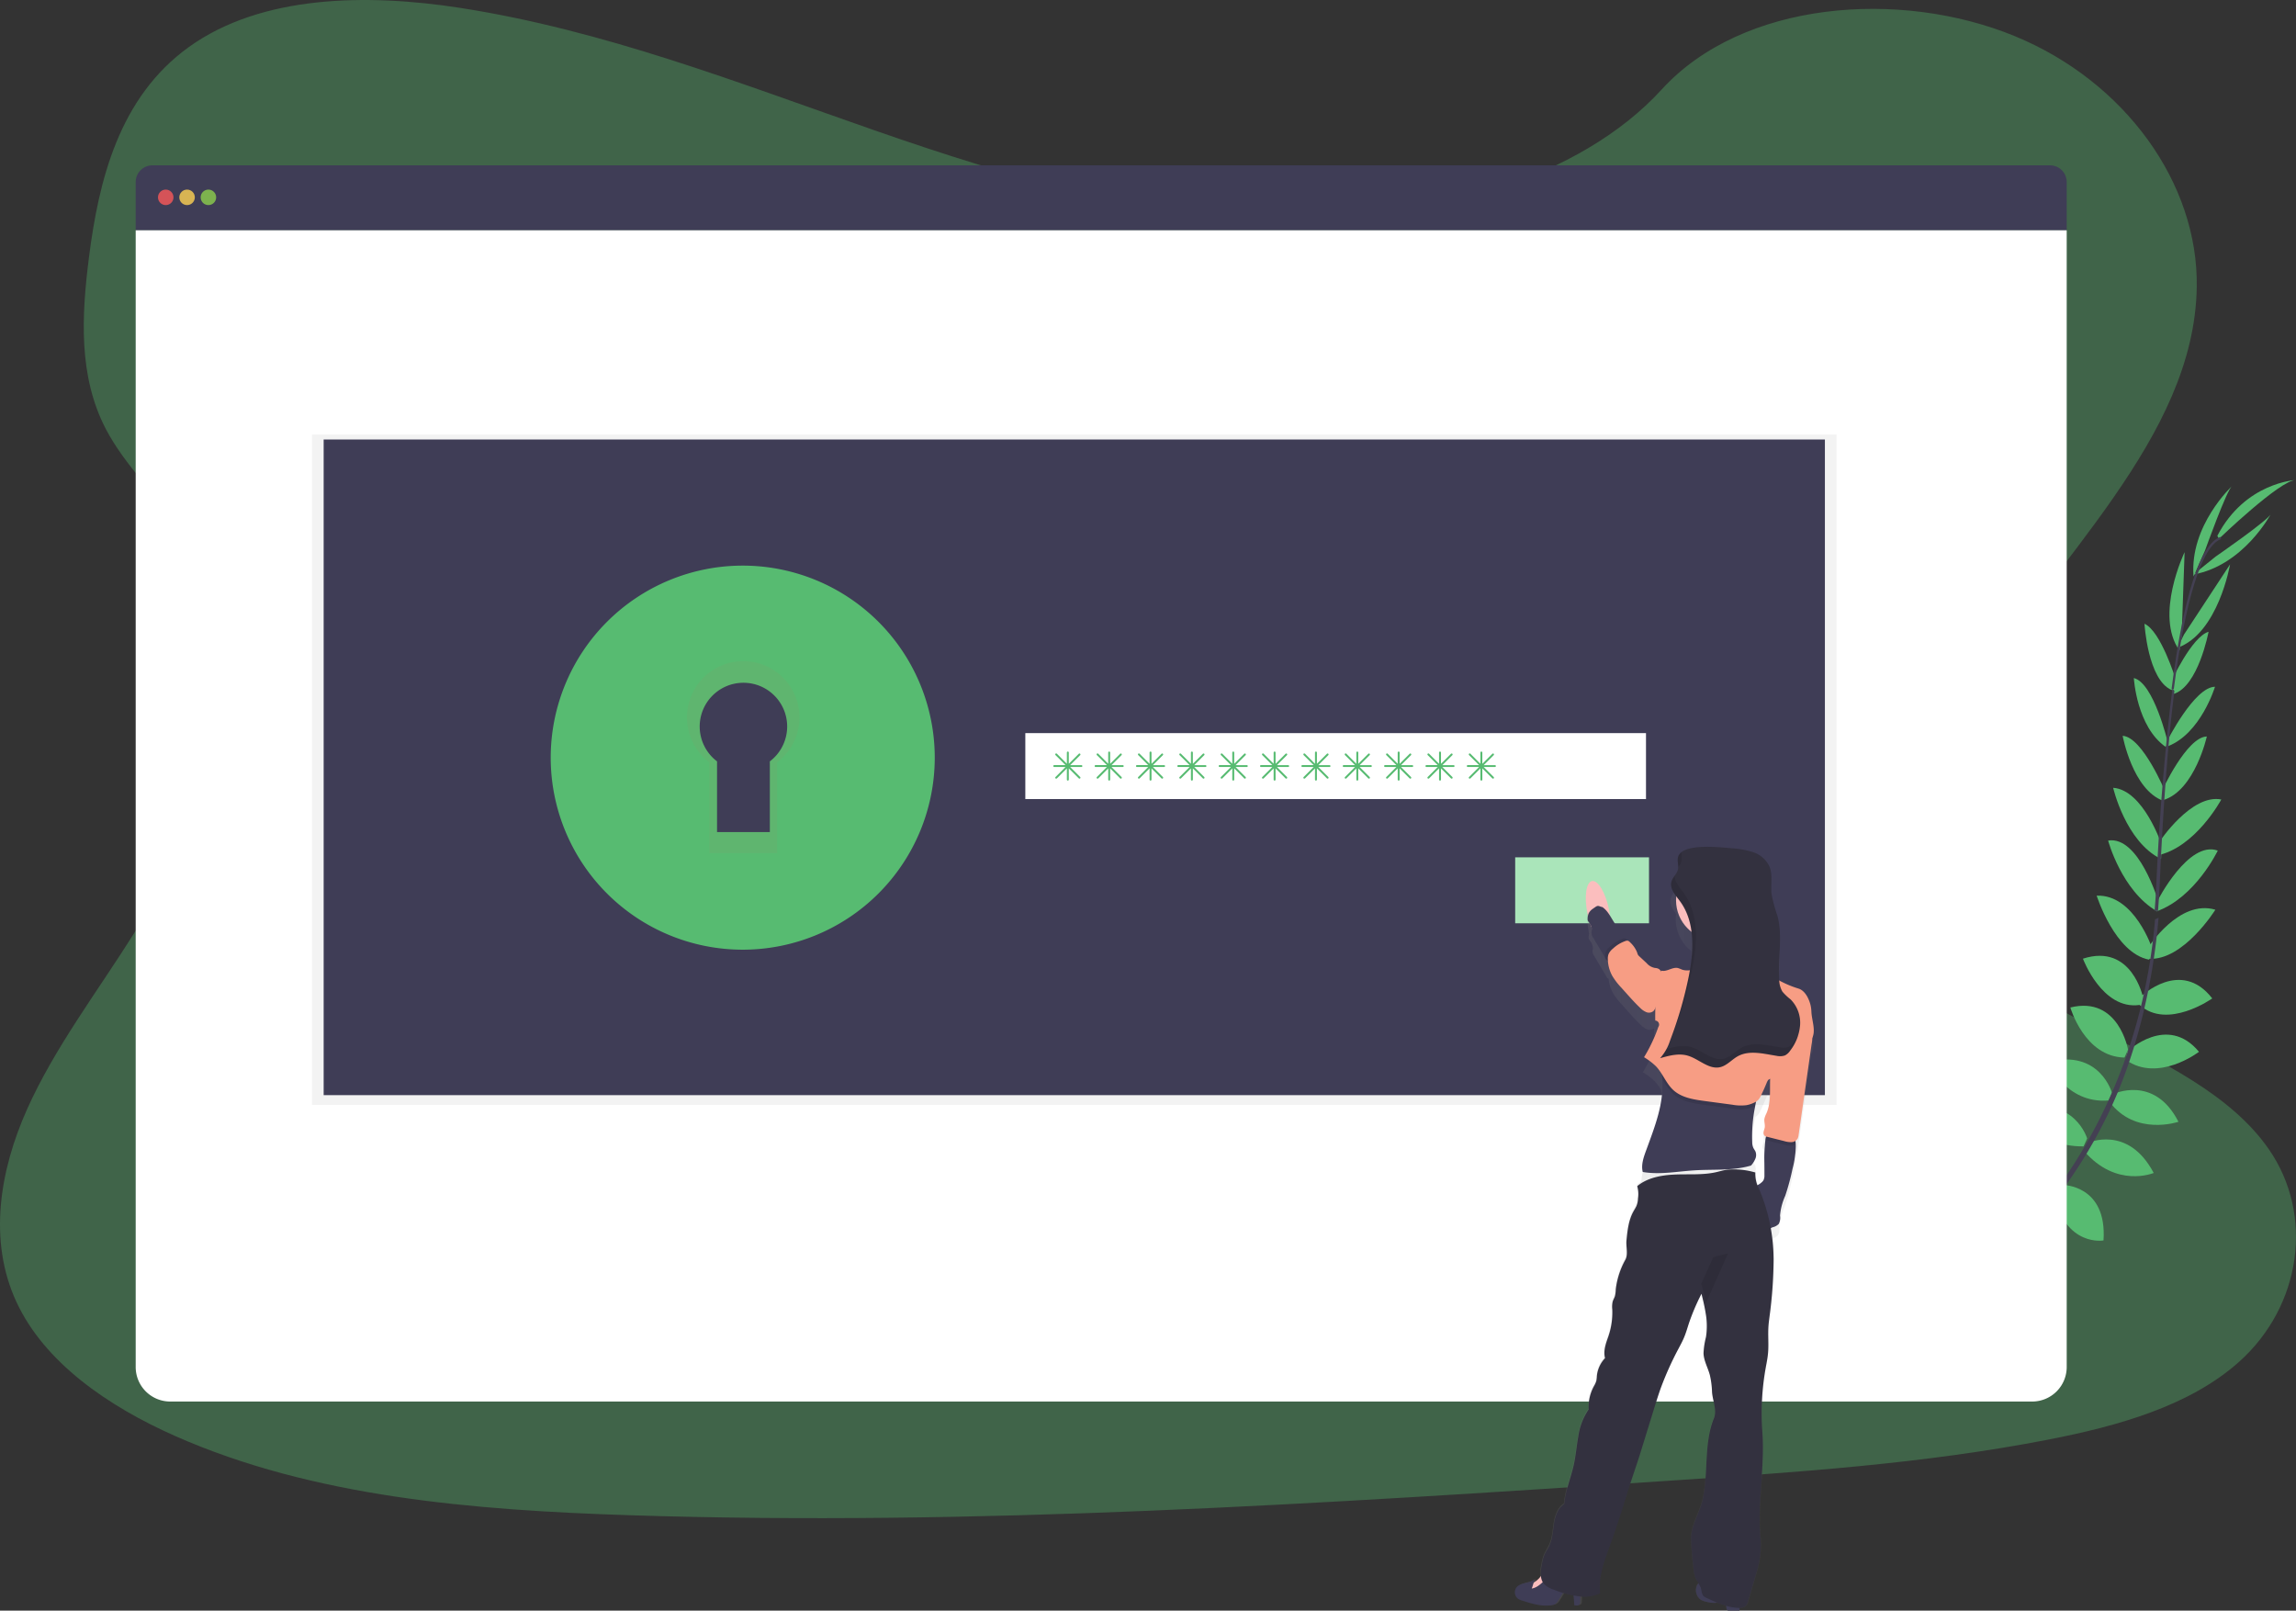 <svg xmlns="http://www.w3.org/2000/svg" xmlns:xlink="http://www.w3.org/1999/xlink" width="654.357" height="459" viewBox="0 0 654.357 459">
  <rect x="0" y="0" width="654.357" height="459" fill="#333333" stroke="none"/>
  <defs>
    <style>
      .cls-1, .cls-2 {
        fill: #57bb71;
      }

      .cls-1 {
        opacity: 0.36;
      }

      .cls-3 {
        fill: #444053;
      }

      .cls-4 {
        fill: #3f3d56;
      }

      .cls-5 {
        fill: #fff;
      }

      .cls-6 {
        fill: #fa5959;
      }

      .cls-6, .cls-7, .cls-8 {
        opacity: 0.8;
      }

      .cls-7 {
        fill: #fed253;
      }

      .cls-8 {
        fill: #8ccf4d;
      }

      .cls-10, .cls-9 {
        opacity: 0.05;
      }

      .cls-10 {
        fill: #ff3d3d;
      }

      .cls-11 {
        fill: #aae5ba;
      }

      .cls-12 {
        fill: url(#linear-gradient);
      }

      .cls-13 {
        fill: #fbbebe;
      }

      .cls-14, .cls-17 {
        opacity: 0.1;
      }

      .cls-15 {
        fill: #f79d84;
      }

      .cls-16 {
        fill: #33313f;
      }
    </style>
    <linearGradient id="linear-gradient" y1="0.5" x2="1" y2="0.5" gradientUnits="objectBoundingBox">
      <stop offset="0" stop-color="gray" stop-opacity="0.251"/>
      <stop offset="0.54" stop-color="gray" stop-opacity="0.122"/>
      <stop offset="1" stop-color="gray" stop-opacity="0.102"/>
    </linearGradient>
  </defs>
  <g id="Login_Illustration" data-name="Login Illustration" transform="translate(0 0.006)">
    <path id="Path_35391" data-name="Path 35391" class="cls-1" d="M387.032,110.072c-41.943.057-82.315-12.048-120.931-25.495S189.166,56.072,148,49.691c-26.473-4.1-56.577-3.725-77.271,11.168C50.813,75.186,45.044,98.9,42.261,120.806c-2.093,16.481-3.058,33.778,4.781,48.853,5.443,10.465,14.757,19.091,21.322,29.065,22.916,34.7,9.135,79.021-13.136,114.524-10.442,16.658-22.675,32.624-30.569,50.236s-11.132,37.583-3.081,54.966c7.979,17.229,26,29.734,45.344,38.274,39.278,17.377,85.009,21.1,129.511,22.536,98.509,3.182,197.209-3.308,295.645-9.8,36.427-2.4,73.018-4.816,108.693-11.768,19.807-3.856,40.2-9.58,54.248-22.124,17.827-15.927,21.474-41.93,8.5-60.621C641.766,343.6,584.4,337.687,568.8,303.766c-8.6-18.674-1.184-40.09,9.741-58.091,23.432-38.622,63.765-73.217,64.444-116.415.466-29.665-20.509-58.6-51.836-71.5C558.317,44.258,513.546,47.732,490.54,72.9,466.884,98.83,424.065,110.032,387.032,110.072Z" transform="translate(-16.91 -47.46)"/>
    <path id="Path_35392" data-name="Path 35392" class="cls-2" d="M998.5,690.847s-6.794-4.483-13.527-1.293c0,0,2.073,3.991,10.6,3.615Z" transform="translate(-440.127 -322.849)"/>
    <path id="Path_35393" data-name="Path 35393" class="cls-2" d="M1007.357,693.25s2.068,7.871-3.118,13.228c0,0-3.118-3.245,0-11.194Z" transform="translate(-448.125 -322.284)"/>
    <path id="Path_35394" data-name="Path 35394" class="cls-2" d="M1013.642,675.6s-.5-6.694-15.622-4.472c0,0-.072,4.317,5.235,6.362S1010.994,677.807,1013.642,675.6Z" transform="translate(-445.964 -315.155)"/>
    <path id="Path_35395" data-name="Path 35395" class="cls-2" d="M1024.414,679.5s6.39,2.051.691,16.23c0,0-4.218-.94-4.975-6.584S1021.617,681.556,1024.414,679.5Z" transform="translate(-455.785 -318.725)"/>
    <path id="Path_35396" data-name="Path 35396" class="cls-2" d="M1031.623,654.254s.868-11.017-14.582-9.889c0,0-1.106,9.95,11.857,12.537Z" transform="translate(-454.46 -303.701)"/>
    <path id="Path_35397" data-name="Path 35397" class="cls-2" d="M1047.7,632.167s-2.117-12.487-17.562-8.767c0,0-.055,10.8,15.041,11.741Z" transform="translate(-460.328 -294.442)"/>
    <path id="Path_35398" data-name="Path 35398" class="cls-2" d="M1060.16,609.115s-3.549-12.161-18.85-8.524c0,0,3.643,10.939,17.833,10.768Z" transform="translate(-465.324 -284.677)"/>
    <path id="Path_35399" data-name="Path 35399" class="cls-2" d="M1073.472,586.114s-3.466-12.62-18.242-8.844c0,0,4.931,11.99,17.264,10.978Z" transform="translate(-471.549 -274.646)"/>
    <path id="Path_35400" data-name="Path 35400" class="cls-2" d="M1083.19,562.138s-2.665-15.434-16.44-12.017c0,0,4,14.041,15.428,14.267Z" transform="translate(-476.701 -263.016)"/>
    <path id="Path_35401" data-name="Path 35401" class="cls-2" d="M1090.376,536.585s-3.2-15.555-17.136-11.056c0,0,5.461,14.7,16.147,13.184Z" transform="translate(-479.604 -252.335)"/>
    <path id="Path_35402" data-name="Path 35402" class="cls-2" d="M1096.174,509.674s-5.08-15.561-15.854-15.141c0,0,5.191,16.434,14.953,18.242Z" transform="translate(-482.77 -239.298)"/>
    <path id="Path_35403" data-name="Path 35403" class="cls-2" d="M1100.515,484.2s-5.528-18.728-14.295-17.285c0,0,3.825,14.317,13.985,20.2Z" transform="translate(-485.409 -227.381)"/>
    <path id="Path_35404" data-name="Path 35404" class="cls-2" d="M1102.64,456.87s-5.185-15.6-13.82-16.23c0,0,3.527,15.356,13.648,20.287Z" transform="translate(-486.571 -216.142)"/>
    <path id="Path_35405" data-name="Path 35405" class="cls-2" d="M1105.871,430.715s-6.462-15.621-12.161-15.975c0,0,2.808,15.384,11.608,18.54Z" transform="translate(-488.758 -205.058)"/>
    <path id="Path_35406" data-name="Path 35406" class="cls-2" d="M1109.165,404.254s-3.974-16.965-9.685-18.374c0,0,.78,13.88,9.11,19.646Z" transform="translate(-491.339 -192.659)"/>
    <path id="Path_35407" data-name="Path 35407" class="cls-2" d="M1113.776,374.388s-4.179-13.527-8.806-15.588c0,0,.912,15.948,7.739,18.894Z" transform="translate(-493.794 -181.05)"/>
    <path id="Path_35408" data-name="Path 35408" class="cls-2" d="M1121.316,346.707l.84-23.847s-8.651,17.976-1.465,28.031Z" transform="translate(-499.549 -165.52)"/>
    <path id="Path_35409" data-name="Path 35409" class="cls-2" d="M1133.487,308.216s6.23-17.413,7.739-18.385c0,0-12.216,11.3-11.022,25.831Z" transform="translate(-505.042 -151.384)"/>
    <path id="Path_35410" data-name="Path 35410" class="cls-2" d="M1042.174,662.142s10.956-1.432,10.63,14.052c0,0-9.9,1.614-13.134-11.194Z" transform="translate(-464.59 -311.314)"/>
    <path id="Path_35411" data-name="Path 35411" class="cls-2" d="M1060.806,639.06s12.659-.039,11.608,15.809c0,0-10.63,1.9-14.134-12.813Z" transform="translate(-472.913 -301.378)"/>
    <path id="Path_35412" data-name="Path 35412" class="cls-2" d="M1074.807,617.579s11.492-5.39,18.844,8.524c0,0-10.613,4.489-19.861-6.274Z" transform="translate(-479.85 -291.845)"/>
    <path id="Path_35413" data-name="Path 35413" class="cls-2" d="M1087.9,593.079s11.769-5.732,18.679,7.855c0,0-12.261,4.223-19.651-5.7Z" transform="translate(-485.726 -281.261)"/>
    <path id="Path_35414" data-name="Path 35414" class="cls-2" d="M1095.8,569.009s11.327-10.818,20.365.122c0,0-11.569,8.905-20.884,2.288Z" transform="translate(-489.46 -269.397)"/>
    <path id="Path_35415" data-name="Path 35415" class="cls-2" d="M1102.749,541.664s11.393-11.056,20.359.508c0,0-12.786,9.082-20.768,1.813Z" transform="translate(-492.618 -257.651)"/>
    <path id="Path_35416" data-name="Path 35416" class="cls-2" d="M1106.93,512.082s8.778-13.819,19.115-10.735c0,0-9.11,14.632-19.016,13.98Z" transform="translate(-494.671 -242.106)"/>
    <path id="Path_35417" data-name="Path 35417" class="cls-2" d="M1111.427,486.176s8.844-17.4,17.214-14.372c0,0-6.379,13.377-17.44,17.307Z" transform="translate(-496.58 -229.407)"/>
    <path id="Path_35418" data-name="Path 35418" class="cls-2" d="M1112,458.518s9.093-13.7,17.612-12.023c0,0-7.435,13.891-18.5,15.986Z" transform="translate(-496.544 -218.664)"/>
    <path id="Path_35419" data-name="Path 35419" class="cls-2" d="M1114,430.568s7.048-15.373,12.775-15.478c0,0-3.383,15.262-12.3,18.087Z" transform="translate(-497.832 -205.215)"/>
    <path id="Path_35420" data-name="Path 35420" class="cls-2" d="M1116.5,405.9s7.833-15.566,13.72-15.6c0,0-4.008,13.311-13.46,16.965Z" transform="translate(-498.951 -194.594)"/>
    <path id="Path_35421" data-name="Path 35421" class="cls-2" d="M1118.63,377.159s5.859-12.88,10.713-14.339c0,0-2.93,15.7-10.066,17.755Z" transform="translate(-499.903 -182.79)"/>
    <path id="Path_35422" data-name="Path 35422" class="cls-2" d="M1123.843,349.01l13.1-19.95s-3.355,19.679-15.008,23.77Z" transform="translate(-501.379 -168.23)"/>
    <path id="Path_35423" data-name="Path 35423" class="cls-2" d="M1136.521,316.13s15.218-10.5,15.771-12.2c0,0-7.739,14.709-22.111,17.307Z" transform="translate(-505.069 -157.524)"/>
    <path id="Path_35424" data-name="Path 35424" class="cls-2" d="M1142.96,303.872s17.473-16.8,21.934-16.782c0,0-14.411.658-22.354,15.887Z" transform="translate(-510.596 -150.303)"/>
    <path id="Path_35425" data-name="Path 35425" class="cls-3" d="M1118.94,358.244l.636.083c3.283-25.7,8.071-40.906,13.477-42.768l-.21-.608C1127.11,316.94,1122.29,331.915,1118.94,358.244Z" transform="translate(-500.042 -161.939)"/>
    <path id="Path_35426" data-name="Path 35426" class="cls-3" d="M1110.2,453.185l.962.077c.2-2.4.359-4.853.464-7.3.918-21.271,2.338-40.806,4.207-55.449l-.553-.691c-1.874,14.676-3.7,34.8-4.616,56.1C1110.559,448.354,1110.4,450.8,1110.2,453.185Z" transform="translate(-496.133 -193.635)"/>
    <path id="Path_35427" data-name="Path 35427" class="cls-3" d="M976.58,619.353c.166-.072,17.1-7.634,34.67-25.666a139.421,139.421,0,0,0,25.345-35.931c8.126-16.545,13.079-36.876,14.737-56.627l-1,.47c-3.731,44.333-23.913,74.625-39.96,91.126-17.4,17.871-34.145,25.356-34.311,25.428Z" transform="translate(-436.143 -239.618)"/>
    <path id="Path_35428" data-name="Path 35428" class="cls-4" d="M632.391,132.69H91.687a4.775,4.775,0,0,0-4.817,4.732v13.786H637.207V137.422A4.775,4.775,0,0,0,632.391,132.69Z" transform="translate(-48.198 -85.579)"/>
    <path id="Path_35429" data-name="Path 35429" class="cls-5" d="M86.87,166.19V490a9.838,9.838,0,0,0,9.712,9.958H627.495A9.838,9.838,0,0,0,637.207,490V166.19Z" transform="translate(-48.198 -100.561)"/>
    <circle id="Ellipse_549" data-name="Ellipse 549" class="cls-6" cx="2.211" cy="2.211" r="2.211" transform="translate(45.024 54.02)"/>
    <circle id="Ellipse_550" data-name="Ellipse 550" class="cls-7" cx="2.211" cy="2.211" r="2.211" transform="translate(51.104 54.02)"/>
    <circle id="Ellipse_551" data-name="Ellipse 551" class="cls-8" cx="2.211" cy="2.211" r="2.211" transform="translate(57.185 54.02)"/>
    <rect id="Rectangle_1474" data-name="Rectangle 1474" class="cls-9" width="434.484" height="191.051" transform="translate(88.926 123.823)"/>
    <rect id="Rectangle_1475" data-name="Rectangle 1475" class="cls-4" width="427.851" height="186.839" transform="translate(92.242 125.244)"/>
    <path id="Path_35430" data-name="Path 35430" class="cls-2" d="M360.344,349.38a42.564,42.564,0,1,0,42.564,42.564,42.564,42.564,0,0,0-42.564-42.564Zm7.634,43.587v20.154H352.931V392.967a12.465,12.465,0,1,1,15.047,0Z" transform="translate(-148.576 -176)"/>
    <path id="Path_35431" data-name="Path 35431" class="cls-10" d="M360.344,349.38a42.564,42.564,0,1,0,42.564,42.564,42.564,42.564,0,0,0-42.564-42.564Zm7.634,43.587v20.154H352.931V392.967a12.465,12.465,0,1,1,15.047,0Z" transform="translate(-148.576 -176)"/>
    <path id="Path_35432" data-name="Path 35432" class="cls-2" d="M350.505,327.38a54.725,54.725,0,1,0,54.725,54.725,54.725,54.725,0,0,0-54.725-54.725Zm9.812,56.041v25.909H340.97V383.421a16.031,16.031,0,1,1,19.347,0Z" transform="translate(-138.827 -166.198)"/>
    <rect id="Rectangle_1476" data-name="Rectangle 1476" class="cls-5" width="176.889" height="18.794" transform="translate(292.216 208.915)"/>
    <rect id="Rectangle_1477" data-name="Rectangle 1477" class="cls-11" width="38.142" height="18.794" transform="translate(431.826 244.312)"/>
    <path id="Path_35433" data-name="Path 35433" class="cls-2" d="M559.8,426.75h-3.2l2.847-2.841a.282.282,0,0,0,0-.392.276.276,0,0,0-.393,0l-2.847,2.847v-3.206a.276.276,0,0,0-.276-.276.282.282,0,0,0-.276.276v3.206l-2.841-2.863a.276.276,0,0,0-.393,0,.282.282,0,0,0,0,.392l2.847,2.841h-3.206a.282.282,0,0,0-.276.276.276.276,0,0,0,.276.276h3.206l-2.847,2.847a.282.282,0,0,0,0,.392.288.288,0,0,0,.393,0l2.841-2.847v3.2a.276.276,0,1,0,.553,0v-3.2l2.847,2.847a.288.288,0,0,0,.393,0,.282.282,0,0,0,0-.392l-2.847-2.847h3.2a.268.268,0,1,0,0-.536Z" transform="translate(-251.599 -208.711)"/>
    <path id="Path_35434" data-name="Path 35434" class="cls-2" d="M580.8,426.75h-3.2l2.847-2.841a.282.282,0,0,0,0-.392.276.276,0,0,0-.393,0l-2.847,2.847v-3.206a.276.276,0,0,0-.276-.276.282.282,0,0,0-.276.276v3.206l-2.841-2.863a.276.276,0,0,0-.392,0,.282.282,0,0,0,0,.392l2.847,2.841h-3.206a.282.282,0,0,0-.276.276.276.276,0,0,0,.276.276h3.206l-2.847,2.847a.282.282,0,0,0,0,.392.288.288,0,0,0,.393,0l2.841-2.847v3.2a.276.276,0,1,0,.553,0v-3.2l2.847,2.847a.288.288,0,0,0,.393,0,.282.282,0,0,0,0-.392l-2.847-2.847h3.2a.268.268,0,1,0,0-.536Z" transform="translate(-260.814 -208.711)"/>
    <path id="Path_35435" data-name="Path 35435" class="cls-2" d="M601.8,426.75h-3.2l2.847-2.841a.282.282,0,0,0,0-.392.276.276,0,0,0-.392,0l-2.847,2.847v-3.206a.276.276,0,0,0-.276-.276.282.282,0,0,0-.277.276v3.206l-2.841-2.863a.276.276,0,0,0-.393,0,.282.282,0,0,0,0,.392l2.847,2.841h-3.206a.282.282,0,0,0-.277.276.277.277,0,0,0,.277.276h3.206l-2.847,2.847a.282.282,0,0,0,0,.392.288.288,0,0,0,.393,0l2.841-2.847v3.2a.276.276,0,1,0,.553,0v-3.2l2.847,2.847a.287.287,0,0,0,.392,0,.282.282,0,0,0,0-.392l-2.847-2.847h3.2a.268.268,0,1,0,0-.536Z" transform="translate(-270.028 -208.711)"/>
    <path id="Path_35436" data-name="Path 35436" class="cls-2" d="M622.8,426.75h-3.2l2.847-2.841a.282.282,0,0,0,0-.392.276.276,0,0,0-.392,0l-2.847,2.847v-3.206a.276.276,0,0,0-.276-.276.282.282,0,0,0-.276.276v3.206l-2.841-2.863a.276.276,0,0,0-.392,0,.282.282,0,0,0,0,.392l2.847,2.841h-3.206a.282.282,0,0,0-.276.276.276.276,0,0,0,.276.276h3.206l-2.847,2.847a.282.282,0,0,0,0,.392.287.287,0,0,0,.392,0l2.841-2.847v3.2a.276.276,0,1,0,.553,0v-3.2l2.847,2.847a.287.287,0,0,0,.392,0,.282.282,0,0,0,0-.392l-2.847-2.847h3.2a.268.268,0,1,0,0-.536Z" transform="translate(-279.242 -208.711)"/>
    <path id="Path_35437" data-name="Path 35437" class="cls-2" d="M643.8,426.75h-3.2l2.847-2.841a.282.282,0,0,0,0-.392.276.276,0,0,0-.392,0l-2.847,2.847v-3.206a.276.276,0,0,0-.276-.276.282.282,0,0,0-.276.276v3.206l-2.841-2.863a.276.276,0,0,0-.393,0,.282.282,0,0,0,0,.392l2.847,2.841h-3.206a.282.282,0,0,0-.276.276.276.276,0,0,0,.276.276h3.206l-2.847,2.847a.282.282,0,0,0,0,.392.288.288,0,0,0,.393,0l2.841-2.847v3.2a.276.276,0,1,0,.553,0v-3.2l2.847,2.847a.287.287,0,0,0,.392,0,.282.282,0,0,0,0-.392l-2.847-2.847h3.2a.268.268,0,1,0,0-.536Z" transform="translate(-288.457 -208.711)"/>
    <path id="Path_35438" data-name="Path 35438" class="cls-2" d="M664.8,426.75h-3.2l2.847-2.841a.282.282,0,0,0,0-.392.276.276,0,0,0-.393,0l-2.847,2.847v-3.206a.276.276,0,0,0-.276-.276.282.282,0,0,0-.277.276v3.206l-2.841-2.863a.276.276,0,0,0-.392,0,.282.282,0,0,0,0,.392l2.847,2.841h-3.206a.282.282,0,0,0-.276.276.277.277,0,0,0,.276.276h3.206l-2.847,2.847a.282.282,0,0,0,0,.392.287.287,0,0,0,.392,0l2.841-2.847v3.2a.276.276,0,1,0,.553,0v-3.2l2.847,2.847a.287.287,0,0,0,.392,0,.282.282,0,0,0,0-.392l-2.847-2.847h3.2a.268.268,0,1,0,0-.536Z" transform="translate(-297.671 -208.711)"/>
    <path id="Path_35439" data-name="Path 35439" class="cls-2" d="M685.8,426.75h-3.2l2.847-2.841a.282.282,0,0,0,0-.392.276.276,0,0,0-.393,0l-2.847,2.847v-3.206a.276.276,0,0,0-.276-.276.282.282,0,0,0-.276.276v3.206l-2.841-2.863a.276.276,0,0,0-.392,0,.282.282,0,0,0,0,.392l2.847,2.841h-3.206a.282.282,0,0,0-.276.276.276.276,0,0,0,.276.276h3.206l-2.847,2.847a.282.282,0,0,0,0,.392.287.287,0,0,0,.392,0l2.841-2.847v3.2a.276.276,0,1,0,.553,0v-3.2l2.847,2.847a.288.288,0,0,0,.393,0,.282.282,0,0,0,0-.392l-2.847-2.847h3.2a.268.268,0,1,0,0-.536Z" transform="translate(-306.885 -208.711)"/>
    <path id="Path_35440" data-name="Path 35440" class="cls-2" d="M706.8,426.75h-3.2l2.847-2.841a.282.282,0,0,0,0-.392.276.276,0,0,0-.393,0l-2.847,2.847v-3.206a.276.276,0,0,0-.276-.276.282.282,0,0,0-.276.276v3.206l-2.841-2.863a.276.276,0,0,0-.393,0,.282.282,0,0,0,0,.392l2.847,2.841h-3.206a.282.282,0,0,0-.276.276.276.276,0,0,0,.276.276h3.206l-2.847,2.847a.282.282,0,0,0,0,.392.288.288,0,0,0,.393,0l2.841-2.847v3.2a.276.276,0,1,0,.553,0v-3.2l2.847,2.847a.288.288,0,0,0,.393,0,.282.282,0,0,0,0-.392l-2.847-2.847h3.2a.268.268,0,1,0,0-.536Z" transform="translate(-316.1 -208.711)"/>
    <path id="Path_35441" data-name="Path 35441" class="cls-2" d="M727.8,426.75h-3.2l2.847-2.841a.282.282,0,0,0,0-.392.276.276,0,0,0-.393,0l-2.847,2.847v-3.206a.276.276,0,0,0-.276-.276.282.282,0,0,0-.276.276v3.206l-2.841-2.863a.276.276,0,0,0-.393,0,.282.282,0,0,0,0,.392l2.847,2.841h-3.206a.282.282,0,0,0-.276.276.276.276,0,0,0,.276.276h3.206l-2.847,2.847a.282.282,0,0,0,0,.392.287.287,0,0,0,.392,0l2.841-2.847v3.2a.276.276,0,1,0,.553,0v-3.2l2.847,2.847a.288.288,0,0,0,.393,0,.282.282,0,0,0,0-.392l-2.847-2.847h3.2a.268.268,0,1,0,0-.536Z" transform="translate(-325.314 -208.711)"/>
    <path id="Path_35442" data-name="Path 35442" class="cls-2" d="M748.8,426.75h-3.2l2.847-2.841a.282.282,0,0,0,0-.392.276.276,0,0,0-.392,0l-2.847,2.847v-3.206a.276.276,0,0,0-.276-.276.282.282,0,0,0-.276.276v3.206l-2.841-2.863a.276.276,0,0,0-.392,0,.282.282,0,0,0,0,.392l2.847,2.841h-3.206a.282.282,0,0,0-.276.276.276.276,0,0,0,.276.276h3.206l-2.847,2.847a.282.282,0,0,0,0,.392.287.287,0,0,0,.392,0l2.841-2.847v3.2a.276.276,0,1,0,.553,0v-3.2l2.847,2.847a.287.287,0,0,0,.392,0,.282.282,0,0,0,0-.392l-2.847-2.847h3.2a.268.268,0,1,0,0-.536Z" transform="translate(-334.528 -208.711)"/>
    <path id="Path_35443" data-name="Path 35443" class="cls-2" d="M769.8,426.75h-3.2l2.847-2.841a.282.282,0,0,0,0-.392.276.276,0,0,0-.392,0l-2.847,2.847v-3.206a.276.276,0,0,0-.276-.276.282.282,0,0,0-.276.276v3.206l-2.841-2.863a.276.276,0,0,0-.392,0,.282.282,0,0,0,0,.392l2.847,2.841h-3.206a.282.282,0,0,0-.276.276.276.276,0,0,0,.276.276h3.206l-2.847,2.847a.282.282,0,0,0,0,.392.287.287,0,0,0,.392,0l2.841-2.847v3.2a.276.276,0,1,0,.553,0v-3.2l2.847,2.847a.287.287,0,0,0,.392,0,.282.282,0,0,0,0-.392l-2.847-2.847h3.2a.268.268,0,1,0,0-.536Z" transform="translate(-343.743 -208.711)"/>
    <path id="Path_35444" data-name="Path 35444" class="cls-12" d="M869.37,513.885a9.884,9.884,0,0,0-.249-1.984c-.5-1.868-1.62-4.129-3.466-4.693a29.084,29.084,0,0,1-5.495-2.322c-.332-5.926,1.028-11.99-.453-17.733-.553-2.1-1.465-4.113-1.708-6.263-.3-2.676.426-5.528-.641-7.993a7.888,7.888,0,0,0-4.671-4.035,24.89,24.89,0,0,0-6.23-1.106c-2.653-.216-11.243-1.233-14.24,1.139h0a3.124,3.124,0,0,0-.553.553h0a2.216,2.216,0,0,0-.177.287l-.028.044a2.24,2.24,0,0,0-.149.359h0a2.792,2.792,0,0,0-.094.415v.995c.039.5.11.995.11,1.487a3.2,3.2,0,0,1-.066.73,5.107,5.107,0,0,1-.918,1.791h0l-.1.144c-.061.088-.122.171-.177.26s-.1.155-.144.232-.088.127-.127.2a2.714,2.714,0,0,0-.144.282c0,.055-.061.1-.083.16a2.732,2.732,0,0,0-.166.464,3.085,3.085,0,0,0-.033,1.47,5.476,5.476,0,0,0,.757,1.741c.138.227.287.448.442.669l.387.525a11.95,11.95,0,0,0-.116,1.548,11.436,11.436,0,0,0,4.366,8.987,33.864,33.864,0,0,1-.07,7.016c-.05.486-.11.978-.177,1.465s-.116.807-.182,1.211a5.609,5.609,0,0,1-2.416-.182,11.393,11.393,0,0,0-1.106-.426c-1.609-.4-3.25,1.2-4.842.713a.649.649,0,0,1-.072.221,2.166,2.166,0,0,0-1.105-.326,4.032,4.032,0,0,1-2.4-1.376l-2.106-1.984a2.313,2.313,0,0,1-.365-.409,2.861,2.861,0,0,1-.254-.68,7.834,7.834,0,0,0-2.04-2.924,1.382,1.382,0,0,0-.6-.437.93.93,0,0,0-.276,0,2.432,2.432,0,0,0-.183-.221,5.212,5.212,0,0,0-.459-.464c-1.006-.929-1.106-1.725-1.979-2.764a26.573,26.573,0,0,1-2.067-3.123c-.072-.58-.171-1.177-.293-1.78A22.913,22.913,0,0,0,811,481.73l-1.106-2.449-.127.127c-.8-1.194-1.658-1.846-2.427-1.692-1.288.265-1.924,2.764-1.719,6.031l.442,3.317a1.02,1.02,0,0,0,.061.249,6.133,6.133,0,0,0-.122,1.194c0,.464.431.807.658,1.222a3.454,3.454,0,0,1,.553,1.885c-.027.238-.1.464-.11.7a2.681,2.681,0,0,0,.52,1.437l2.764,4.643.553.973.033.044a2.361,2.361,0,0,0,.741.851,10.131,10.131,0,0,0,.912,3.355c.094.21.2.409.31.608a19.546,19.546,0,0,0,2.609,3.388l1.316,1.476c1.3,1.448,2.6,2.9,4.008,4.24a5.369,5.369,0,0,0,1.791,1.255,2.028,2.028,0,0,0,2.012-.293v2.056a1.155,1.155,0,0,1,.873,1.819,45.586,45.586,0,0,1-4.091,8.657,18.427,18.427,0,0,1,3.427,2.615,15.417,15.417,0,0,1,1.785,2.416c.05.409.088.813.111,1.216.409,6.589-2.139,13.128-4.422,19.408a15.124,15.124,0,0,0-1.321,5.495,10.779,10.779,0,0,0-1.238.89,8.2,8.2,0,0,1,.227,3.5,6.211,6.211,0,0,1-.459,2.211,15.482,15.482,0,0,1-.8,1.421c-1.432,2.526-1.747,5.528-2.034,8.413-.172,1.741.5,3.869-.287,5.428a22.2,22.2,0,0,0-2.764,8.5,8.528,8.528,0,0,1-.254,1.985c-.171.553-.475,1.023-.63,1.564a6.688,6.688,0,0,0-.111,2.211,21.162,21.162,0,0,1-1.161,7.8c-.691,1.973-1.454,4.085-.912,6.114a8.616,8.616,0,0,0-2.338,5.135,8.113,8.113,0,0,1-.177,1.465,7.137,7.137,0,0,1-.663,1.41,12.337,12.337,0,0,0-1.5,6.633,18.452,18.452,0,0,0-2.979,7.783c-.492,2.758-.708,5.567-1.338,8.292-.84,3.6-2.36,7.247-2.659,10.939-1.791,1.144-2.565,3.361-2.908,5.456s-.4,4.3-1.277,6.23c-.453,1.006-1.106,1.907-1.537,2.935a13.486,13.486,0,0,0-.663,2.526,9.857,9.857,0,0,0-.171,4.146,6.254,6.254,0,0,1-1.62,1.233c.088-.343.16-.685.221-1.034-1.426,1.294-4.013.84-5.152,2.394a2.333,2.333,0,0,0,.553,3.2,4.422,4.422,0,0,0,1.144.492c2.764.885,5.605,1.775,8.447,1.3a2.519,2.519,0,0,0,.956-.3,3.077,3.077,0,0,0,.89-1.028c.426-.674.851-1.349,1.271-2.023a26.238,26.238,0,0,0,3.1.724c.1.885.182,1.769.221,2.653.553.111,1.294.144,1.553-.37a1.343,1.343,0,0,0,.094-.613c0-.393.055-.912.088-1.443h.111a10.5,10.5,0,0,0,4.892-.99c-.591-4.9,1.36-9.685,3.051-14.317,1.785-4.876,3.317-9.839,4.859-14.8,1.105-3.494,2.327-6.877,3.411-10.376q2.045-6.633,4.107-13.267c.6-1.946,1.2-3.87,1.885-5.8a90.441,90.441,0,0,1,5.124-11.4c.553-1.045,1.106-2.078,1.559-3.162.553-1.321.945-2.7,1.387-4.068a63.012,63.012,0,0,1,3.472-8.17c.038-.072.066-.138.1-.2.448,1.83.9,3.687,1.194,5.528a21.006,21.006,0,0,1,.094,6.832,22.526,22.526,0,0,0-.708,4.632c.083,2.161,1.238,4.124,1.808,6.208a23.624,23.624,0,0,1,.619,4.754c.155,2.488,1.5,5.279.553,7.584-2.957,7.3-1.526,15.55-3.212,23.217-.868,3.936-3.527,7.634-3.317,11.658q.221,4.284.752,8.546a8.139,8.139,0,0,0,.691,2.593,9.521,9.521,0,0,0,.757,1.238c-.243.094-.448.343-.625.868a3.411,3.411,0,0,0,1.227,3.87,5.376,5.376,0,0,0,1.6.553,8.411,8.411,0,0,0,2.311.32,5.38,5.38,0,0,0,.724-.088,26.359,26.359,0,0,0,2.615.94,5.67,5.67,0,0,0,.072.68.846.846,0,0,0,.287.625.866.866,0,0,0,.442.077h3v-.752a2.471,2.471,0,0,0,1.907-.619,2.952,2.952,0,0,0,.553-1.15q1.227-4.163,2.438-8.33a26.637,26.637,0,0,0,1.188-9.508c-1.067-10.188,1.277-20.409.514-30.624a73.363,73.363,0,0,1,.94-18.374c.249-1.371.553-2.764.663-4.129.243-2.576-.055-5.179.127-7.739.061-.9.182-1.785.293-2.675a128.487,128.487,0,0,0,1.189-16.666,52.538,52.538,0,0,0-.343-5.528,3.156,3.156,0,0,0,1.509-.884,3.759,3.759,0,0,0,.359-2.36,17.112,17.112,0,0,1,1.487-5.649,67.1,67.1,0,0,0,2.089-7.772,27.141,27.141,0,0,0,.929-6.5q0-.332-.033-.663a1.713,1.713,0,0,0,.509-.553,3.212,3.212,0,0,0,.265-1.023c.2-1.41.4-2.825.6-4.24q.221-1.52.437-3.035L868.4,529.18c.149-1.067.3-2.128.453-3.19l.459-3.173c.05-.376.105-.752.144-1.106C870.8,519.457,869.514,516.45,869.37,513.885ZM854.705,559.81a10.107,10.107,0,0,1-1.106-4.8h-.061a2.467,2.467,0,0,0-.072-1.559c-.171-.4-.47-.746-.652-1.15a4.212,4.212,0,0,1-.3-1.548,42.193,42.193,0,0,1,.791-10.027c.072-.387.149-.779.221-1.166a2.887,2.887,0,0,0,.63-.492,4.493,4.493,0,0,0,.713-1.106c.625-1.255,1.194-2.532,1.719-3.831.171-.42.42-.907.846-1.012-.088,3.234.243,6.534-1.072,9.453a5.976,5.976,0,0,0-.553,1.492c-.122.824.221,1.658.1,2.477-.061.426-.243.818-.315,1.238a1.211,1.211,0,0,0,.321,1.172.971.971,0,0,0,.238.122c-.033.221-.061.448-.083.663-.044.453-.066.879-.094,1.144a35.7,35.7,0,0,0-.149,4.068c0,1.465.055,2.93.033,4.422a3,3,0,0,1-.21,1.255,2.183,2.183,0,0,1-.42.553A14.369,14.369,0,0,0,854.705,559.81Z" transform="translate(-353.242 -221.259)"/>
    <ellipse id="Ellipse_552" data-name="Ellipse 552" class="cls-13" cx="3.118" cy="8.828" rx="3.118" ry="8.828" transform="matrix(0.98, -0.201, 0.201, 0.98, 450.654, 251.706)"/>
    <path id="Path_35445" data-name="Path 35445" class="cls-4" d="M878.261,838.036a3.347,3.347,0,0,0,1.227,3.831,5.468,5.468,0,0,0,1.587.553,8.374,8.374,0,0,0,2.3.315c.956-.044,1.874-.42,2.83-.553a.444.444,0,0,1,.326.044.471.471,0,0,1,.121.387,14.593,14.593,0,0,0,.121,1.625.835.835,0,0,0,.288.625.861.861,0,0,0,.442.077h3a29.22,29.22,0,0,0-.857-7.816,1.748,1.748,0,0,0-.221-.553,1.83,1.83,0,0,0-.956-.553,5.345,5.345,0,0,0-2.316-.4,6.785,6.785,0,0,0-2.6,1.272,3.958,3.958,0,0,1-2.946.713C879.61,837.334,878.775,836.5,878.261,838.036Z" transform="translate(-394.729 -385.95)"/>
    <path id="Path_35446" data-name="Path 35446" class="cls-13" d="M795.818,834.691a8.291,8.291,0,0,1-3.024,2.056l-.509.243a.353.353,0,0,0-.171.138.3.3,0,0,0,.055.249,3.576,3.576,0,0,0,4.057,1.476,2.151,2.151,0,0,0,.89-.464,2.918,2.918,0,0,0,.685-1.78,3.644,3.644,0,0,0-.083-2.04C796.951,832.839,796.669,833.624,795.818,834.691Z" transform="translate(-357.075 -385.031)"/>
    <path id="Path_35447" data-name="Path 35447" class="cls-4" d="M804.566,841.759a1.346,1.346,0,0,1-.094.614c-.26.508-.984.481-1.548.37a37.194,37.194,0,0,0-.68-5.583c-1.072-.05-1.846.967-2.421,1.879l-1.481,2.349a3.064,3.064,0,0,1-.884,1.028,2.619,2.619,0,0,1-.956.3c-2.83.47-5.688-.42-8.419-1.3a4.462,4.462,0,0,1-1.144-.486,2.338,2.338,0,0,1-.553-3.2c1.144-1.548,3.715-1.105,5.141-2.388a12.873,12.873,0,0,1-.73,2.637c1.907-.287,3.189-2.034,4.726-3.2a2.91,2.91,0,0,1,1.349-.641,2.968,2.968,0,0,1,1.106.116,12.968,12.968,0,0,1,4.864,2.393,5.242,5.242,0,0,1,1.741,1.813A13.423,13.423,0,0,1,804.566,841.759Z" transform="translate(-354.254 -385.289)"/>
    <circle id="Ellipse_553" data-name="Ellipse 553" class="cls-13" cx="11.42" cy="11.42" r="11.42" transform="translate(477.667 245.118)"/>
    <path id="Path_35448" data-name="Path 35448" class="cls-4" d="M919.509,616.4a27.079,27.079,0,0,1-.923,6.462,66.677,66.677,0,0,1-2.09,7.739,17.039,17.039,0,0,0-1.476,5.638,3.749,3.749,0,0,1-.365,2.355,3.438,3.438,0,0,1-1.614.923,2.018,2.018,0,0,0-1.36,1.211,8.542,8.542,0,0,1-1.15-2.532q-1.487-4.555-2.764-9.16a1.189,1.189,0,0,1,.078-1.105,1.373,1.373,0,0,1,.481-.271,4.974,4.974,0,0,0,1.531-.984,2.235,2.235,0,0,0,.508-.658,2.98,2.98,0,0,0,.216-1.249c0-1.465,0-2.924-.039-4.389a36.65,36.65,0,0,1,.155-4.052c0-.265.05-.691.094-1.144.083-.868.249-1.874.719-2.211.7-.47,2.8.16,3.6.271,1.371.188,2.764.409,4.1.669A10.951,10.951,0,0,1,919.509,616.4Z" transform="translate(-407.713 -289.812)"/>
    <path id="Path_35449" data-name="Path 35449" class="cls-4" d="M835.552,511.2c-.442.884-1.5,1.31-2.322,1.868l-2.8,1.924a1.869,1.869,0,0,1-1.388.475,1.823,1.823,0,0,1-1.034-.967.2.2,0,0,0,0-.044l-.58-.973-2.764-4.632a2.636,2.636,0,0,1-.514-1.426c0-.238.083-.459.105-.7a3.344,3.344,0,0,0-.553-1.879c-.221-.415-.663-.757-.652-1.222a4.422,4.422,0,0,1,.31-1.786,3.616,3.616,0,0,1,1.21-1.294c.26-.188.525-.365.8-.553a1.582,1.582,0,0,1,.481-.221c.459-.094.912.287,1.377.3,2,1.338,2.764,3.869,4.334,5.694.884,1.039.973,1.835,1.973,2.764.16.144.315.3.464.459a3.215,3.215,0,0,1,.5.719C834.678,510.192,835.779,510.751,835.552,511.2Z" transform="translate(-370.579 -241.594)"/>
    <path id="Path_35450" data-name="Path 35450" class="cls-13" d="M876.965,511.2a10.291,10.291,0,0,1,1.227,5.566,3.477,3.477,0,0,1-.481,1.465c-.8,1.222-2.465,1.443-3.919,1.515a2.311,2.311,0,0,0-1.7.553,1.547,1.547,0,0,0,.105,1.89,4.269,4.269,0,0,0,1.692,1.106,14.976,14.976,0,0,0,7.28,1.614c1.161-.111,2.289-.448,3.444-.619a36.164,36.164,0,0,1,3.792-.21c1.5-.055,3-.2,4.5-.354l3.969-.393a.885.885,0,0,0,.591-.215c.293-.343-.083-.846-.448-1.106-2.106-1.559-4.787-2.631-5.987-4.975a29.275,29.275,0,0,1-1.133-3.615,30.4,30.4,0,0,1-1.316-3.488,23.1,23.1,0,0,1-.182-3.217,4.318,4.318,0,0,0-1.106-2.941,4.608,4.608,0,0,0-3.007-.967,9.734,9.734,0,0,0-7.33,2.377c-.5.5-.934,1.106-1.454,1.559s-1.227.586-.885,1.183,1.017.967,1.382,1.493a12.712,12.712,0,0,1,.968,1.78Z" transform="translate(-391.821 -242.771)"/>
    <path id="Path_35451" data-name="Path 35451" class="cls-4" d="M889.8,535.594a62.8,62.8,0,0,1-3.383,12.454,46.862,46.862,0,0,0-1.99,5.583c-.426,1.714-.343,3.549-.735,5.268-.486,2.139-.973,4.284-1.365,6.44a42.217,42.217,0,0,0-.785,10.005,4.183,4.183,0,0,0,.3,1.542c.183.4.475.741.647,1.15a2.763,2.763,0,0,1-.155,2.211,6.407,6.407,0,0,1-1.139,1.725c-5.152,1.537-10.663,1.034-16.031,1.36-4.948.3-9.95,1.316-14.826.47-.553-2.211.37-4.527,1.161-6.683,2.294-6.263,4.831-12.786,4.422-19.347a20.026,20.026,0,0,0-.26-2.283c-.8-4.649.072-9.464,1.47-13.969a23.97,23.97,0,0,0,.63-8.723,15.936,15.936,0,0,1-.039-2.858,5.025,5.025,0,0,1,1.039-2.67c0-.039.05-.077.077-.116a.759.759,0,0,1,.415,0h0a.354.354,0,0,0,.276,0l.061-.039a.138.138,0,0,1,.16,0c.127.077.2.343.475.392a11,11,0,0,0,1.233.116,6.629,6.629,0,0,1,1.47.21h.066a4.316,4.316,0,0,0,2.145-.182,5.694,5.694,0,0,0,1.316-.509c.122-.133.885-.254,1.039-.348.5-.3.392-1.73.5-2.316a6.375,6.375,0,0,1,.415-1.714,2.919,2.919,0,0,1,2.366-1.376,12.6,12.6,0,0,1,2.836.254c2.062.293,4.173.243,6.2.719,1.017.238,2.128.6,3.062.133.254.061.293.282.293.553a3.54,3.54,0,0,1-.155.757c-.354,1.526.845,2.93,1.951,4.035a6.257,6.257,0,0,0,1.631,1.3c.553.254,1.106.359,1.658.636a3.018,3.018,0,0,1,1.106,1.012,4.224,4.224,0,0,1,.63,1.609A9.623,9.623,0,0,1,889.8,535.594Z" transform="translate(-382.157 -249.824)"/>
    <path id="Path_35452" data-name="Path 35452" class="cls-14" d="M894.006,540.207a62.805,62.805,0,0,1-3.383,12.454,46.887,46.887,0,0,0-1.99,5.583c-.426,1.714-.343,3.549-.735,5.268-.486,2.139-.973,4.284-1.365,6.44-.116.066-.238.127-.359.182a8.482,8.482,0,0,1-2.167.7,13.271,13.271,0,0,1-4.046-.133l-7.888-1.056c-3.151-.426-6.506-.94-8.845-3.073a18.879,18.879,0,0,1-3.085-4.212,20.041,20.041,0,0,0-.26-2.283c-.8-4.649.072-9.464,1.47-13.969a23.974,23.974,0,0,0,.63-8.723,15.942,15.942,0,0,1-.039-2.858,5.026,5.026,0,0,1,1.039-2.67,3.923,3.923,0,0,1,.492-.111h0a2.459,2.459,0,0,1,.337-.044h.16a2.414,2.414,0,0,1,.553.066,10.016,10.016,0,0,1,1.106.426h.066a4.233,4.233,0,0,0,1.47.21c.73,0,1.481-.116,2.211-.166a4.08,4.08,0,0,1,2.62.47,15.7,15.7,0,0,1,1.459,1.332,6.268,6.268,0,0,0,1.841,1,19.563,19.563,0,0,0,14.715-.31,2.879,2.879,0,0,1,1.476-.376,2.763,2.763,0,0,1,1.061.453c.332.193.658.381.995.553a4.224,4.224,0,0,1,.63,1.608A9.623,9.623,0,0,1,894.006,540.207Z" transform="translate(-386.346 -254.797)"/>
    <path id="Path_35453" data-name="Path 35453" class="cls-15" d="M894.958,535.69a29.5,29.5,0,0,1-6.3-2.764,2.825,2.825,0,0,0-1.061-.453,2.967,2.967,0,0,0-1.481.376,19.552,19.552,0,0,1-14.709.31,6.4,6.4,0,0,1-1.841-1,16.518,16.518,0,0,0-1.459-1.332c-1.819-1.178-4.334.2-6.368-.553a11.252,11.252,0,0,0-1.106-.426c-1.608-.4-3.245,1.2-4.826.713a26.89,26.89,0,0,0-1.3,4.931,53.8,53.8,0,0,0-.359,5.815c0,1.166-.055,2.333,0,3.5a1.148,1.148,0,0,1,.873,1.813,45.3,45.3,0,0,1-4.079,8.629,18.744,18.744,0,0,1,3.416,2.609c1.935,2.045,2.885,4.914,4.975,6.8,2.355,2.128,5.71,2.648,8.844,3.068l7.888,1.056a13.482,13.482,0,0,0,4.052.138,8.527,8.527,0,0,0,2.161-.7,3.874,3.874,0,0,0,1.205-.8,4.419,4.419,0,0,0,.713-1.106c.625-1.249,1.194-2.526,1.719-3.82.182-.459.459-.995.956-1.034,2.93-2.642,5.693-5.351,8.623-7.993a19.121,19.121,0,0,0,3.146-3.317c1.454-2.15.133-5.2,0-7.794a9.845,9.845,0,0,0-.249-1.973C897.915,538.5,896.8,536.248,894.958,535.69Z" transform="translate(-382.391 -253.975)"/>
    <path id="Path_35454" data-name="Path 35454" class="cls-14" d="M839.562,518.594c-.442.885-1.5,1.31-2.322,1.869l-2.8,1.923a1.868,1.868,0,0,1-1.387.475,1.824,1.824,0,0,1-1.034-.967v-.4a3.711,3.711,0,0,1,.177-1.321,4.118,4.118,0,0,1,1.238-1.592,10.139,10.139,0,0,1,3.632-2.211,1.244,1.244,0,0,1,.663-.066.871.871,0,0,1,.243.105,3.207,3.207,0,0,1,.5.719C838.689,517.582,839.789,518.141,839.562,518.594Z" transform="translate(-374.567 -248.863)"/>
    <path id="Path_35455" data-name="Path 35455" class="cls-15" d="M846.716,524.709a4.028,4.028,0,0,1-2.393-1.371l-2.095-1.946a1.955,1.955,0,0,1-.365-.409,2.871,2.871,0,0,1-.254-.68,7.8,7.8,0,0,0-2.034-2.919,1.325,1.325,0,0,0-.6-.431,1.21,1.21,0,0,0-.669.066,10.11,10.11,0,0,0-3.632,2.211,4.131,4.131,0,0,0-1.238,1.592,3.678,3.678,0,0,0-.177,1.321,10.15,10.15,0,0,0,.962,4.223c.094.2.2.409.309.608a19.141,19.141,0,0,0,2.6,3.377l1.316,1.47c1.293,1.448,2.587,2.9,3.991,4.229a5.273,5.273,0,0,0,1.791,1.249,2,2,0,0,0,2.056-.332,2.972,2.972,0,0,0,.586-1.05,20.671,20.671,0,0,0,1.708-6.893,26.039,26.039,0,0,0-.122-2.858C848.37,525.163,847.656,524.77,846.716,524.709Z" transform="translate(-375.026 -248.869)"/>
    <path id="Path_35456" data-name="Path 35456" class="cls-16" d="M864.526,650.392a127.75,127.75,0,0,1-1.183,16.622c-.111.89-.232,1.78-.293,2.67-.182,2.581.116,5.174-.127,7.739-.127,1.387-.415,2.764-.658,4.118a73.232,73.232,0,0,0-.94,18.325c.763,10.188-1.575,20.381-.514,30.541a24.688,24.688,0,0,1-.326,5.909,25.038,25.038,0,0,1-.857,3.571q-1.211,4.152-2.432,8.292a2.875,2.875,0,0,1-.553,1.15,2.62,2.62,0,0,1-2.073.614c-3.189-.1-6.191-1.476-9.088-2.819a3.17,3.17,0,0,1-.912-.553c-.6-.625-.553-1.609-.818-2.432a23.164,23.164,0,0,0-1.393-2.443,7.978,7.978,0,0,1-.6-2.515q-.553-4.245-.752-8.524c-.21-4.013,2.443-7.706,3.317-11.608,1.658-7.673.254-15.9,3.2-23.178.929-2.3-.42-5.086-.553-7.562a23.988,23.988,0,0,0-.619-4.743c-.553-2.078-1.719-4.035-1.8-6.191a22.758,22.758,0,0,1,.7-4.616,20.742,20.742,0,0,0-.094-6.816c-.293-1.857-.741-3.715-1.189-5.528l-.1.2a62.457,62.457,0,0,0-3.466,8.153c-.442,1.354-.829,2.736-1.382,4.052-.453,1.106-1.012,2.117-1.559,3.156a90.632,90.632,0,0,0-5.113,11.359c-.685,1.912-1.288,3.869-1.885,5.788l-4.1,13.267c-1.105,3.488-2.316,6.86-3.4,10.342-1.531,4.975-3.062,9.906-4.842,14.77-1.658,4.616-3.632,9.4-3.04,14.273a10.5,10.5,0,0,1-4.881.99,28.577,28.577,0,0,1-8.292-2.012,6.445,6.445,0,0,1-2.863-1.7c-1.227-1.5-.923-3.693-.553-5.6a13.542,13.542,0,0,1,.663-2.521c.42-1.017,1.106-1.918,1.537-2.924.868-1.929.923-4.113,1.266-6.208s1.106-4.306,2.9-5.445c.3-3.682,1.819-7.313,2.653-10.912.63-2.725.84-5.528,1.338-8.292a18.211,18.211,0,0,1,2.968-7.767,12.311,12.311,0,0,1,1.5-6.633,7.254,7.254,0,0,0,.658-1.409,8.109,8.109,0,0,0,.177-1.459,8.629,8.629,0,0,1,2.333-5.124c-.553-2.018.216-4.124.906-6.081a21.129,21.129,0,0,0,1.161-7.778,6.819,6.819,0,0,1,.1-2.211c.155-.553.459-1.023.636-1.553a8.84,8.84,0,0,0,.249-1.984,22.955,22.955,0,0,1,2.764-8.48c.8-1.559.122-3.676.287-5.412.287-2.886.6-5.871,2.034-8.386.265-.475.553-.929.791-1.421a6.154,6.154,0,0,0,.459-2.211,8.144,8.144,0,0,0-.227-3.494c2.957-2.46,6.993-3.151,10.84-3.317s7.739.182,11.5-.636c1.106-.249,2.211-.591,3.378-.757a21.849,21.849,0,0,1,7.949.813,9.47,9.47,0,0,0,1.105,4.793,51.446,51.446,0,0,1,4.1,19.745Z" transform="translate(-359.047 -291.725)"/>
    <path id="Path_35457" data-name="Path 35457" class="cls-14" d="M888.479,673.29l-6.351,14.284c-.293-1.857-.741-3.715-1.188-5.528l-.1.2v-.3l3.46-7.612Z" transform="translate(-395.991 -316.111)"/>
    <path id="Path_35458" data-name="Path 35458" class="cls-14" d="M922.006,616.4a2.389,2.389,0,0,1-1.26.47,6.133,6.133,0,0,1-2.067-.282l-4.975-1.244a2.443,2.443,0,0,1-.453-.16c.083-.868.249-1.874.719-2.211.7-.47,2.8.16,3.6.271,1.371.188,2.764.409,4.1.669a10.954,10.954,0,0,1,.337,2.488Z" transform="translate(-410.199 -290.379)"/>
    <path id="Path_35459" data-name="Path 35459" class="cls-15" d="M925.8,558.382c.1.459.254.912.343,1.376a10.5,10.5,0,0,1-.116,3.422l-.453,3.162-.453,3.178-1.752,12.233-.431,3.029-.608,4.229a3.036,3.036,0,0,1-.265,1.017,2.117,2.117,0,0,1-1.73,1.023,6.271,6.271,0,0,1-2.067-.282l-4.975-1.249a1.559,1.559,0,0,1-.608-.249,1.2,1.2,0,0,1-.321-1.166c.072-.42.254-.813.315-1.233.122-.818-.221-1.658-.1-2.471a6.148,6.148,0,0,1,.553-1.487c1.659-3.665.7-7.943,1.26-11.923a18.074,18.074,0,0,1,3.836-8.535,24.494,24.494,0,0,1,4.234-4.157,8.521,8.521,0,0,1,2.383-1.658C925.84,556.431,925.63,557.686,925.8,558.382Z" transform="translate(-409.728 -265.579)"/>
    <path id="Path_35460" data-name="Path 35460" class="cls-16" d="M864.418,471.4c-.365,1.161.2,2.438-.055,3.621-.282,1.3-1.509,2.211-1.857,3.521-.553,2,1.139,3.814,2.377,5.472,4.588,6.158,3.986,14.682,2.416,22.194a114.6,114.6,0,0,1-5.224,17.689,13.554,13.554,0,0,1-2.814,4.936c2.543-.73,5.246-1.465,7.794-.757,3.228.9,6.014,4.03,9.287,3.317,1.968-.437,3.35-2.183,5.119-3.151,3.317-1.786,7.313-.663,11.011-.089a4.322,4.322,0,0,0,2.4-.122,4,4,0,0,0,1.459-1.343,13.633,13.633,0,0,0,2.841-7.352,9.43,9.43,0,0,0-2.714-7.258,15.533,15.533,0,0,1-2.327-2.211,6.865,6.865,0,0,1-.912-3.35c-.437-6.081,1.045-12.288-.481-18.17a44.84,44.84,0,0,1-1.7-6.246c-.3-2.67.42-5.528-.641-7.971a7.817,7.817,0,0,0-4.66-4.024A25.522,25.522,0,0,0,879.531,469C876.5,468.746,865.683,467.447,864.418,471.4Z" transform="translate(-386.143 -227.279)"/>
    <g id="Group_11863" data-name="Group 11863" class="cls-17" transform="translate(473.111 242.877)">
      <path id="Path_35461" data-name="Path 35461" d="M869.6,512.857a114.377,114.377,0,0,1-5.2,17.617c.381-.757.7-1.553,1.006-2.344a113.974,113.974,0,0,0,5.224-17.689c1.575-7.518,2.178-16.03-2.41-22.194-1.106-1.47-2.526-3.062-2.476-4.787a5.9,5.9,0,0,0-.94,1.736c-.553,2,1.139,3.814,2.377,5.473C871.769,496.821,871.166,505.345,869.6,512.857Z" transform="translate(-861.559 -476.782)"/>
      <path id="Path_35462" data-name="Path 35462" d="M868.493,475.708a5.382,5.382,0,0,0,.973-1.863,9.469,9.469,0,0,0-.066-2.465,2.659,2.659,0,0,0-.918,1.266C868.155,473.624,868.531,474.686,868.493,475.708Z" transform="translate(-863.324 -471.38)"/>
      <path id="Path_35463" data-name="Path 35463" d="M897.374,567.72a3.98,3.98,0,0,1-1.459,1.338,4.223,4.223,0,0,1-2.4.122c-3.7-.553-7.739-1.691-11.011.094-1.774.962-3.151,2.709-5.124,3.151-3.267.73-6.053-2.4-9.281-3.317-2.289-.636-4.7-.111-7,.553a9.66,9.66,0,0,1-1.83,2.642c2.543-.73,5.246-1.465,7.794-.757,3.228.9,6.014,4.03,9.287,3.317,1.968-.437,3.35-2.183,5.119-3.151,3.317-1.785,7.313-.663,11.011-.088a4.324,4.324,0,0,0,2.4-.122,4,4,0,0,0,1.459-1.343,14.855,14.855,0,0,0,2.288-4.378,16.063,16.063,0,0,1-1.249,1.94Z" transform="translate(-859.26 -513.598)"/>
    </g>
  </g>
</svg>
